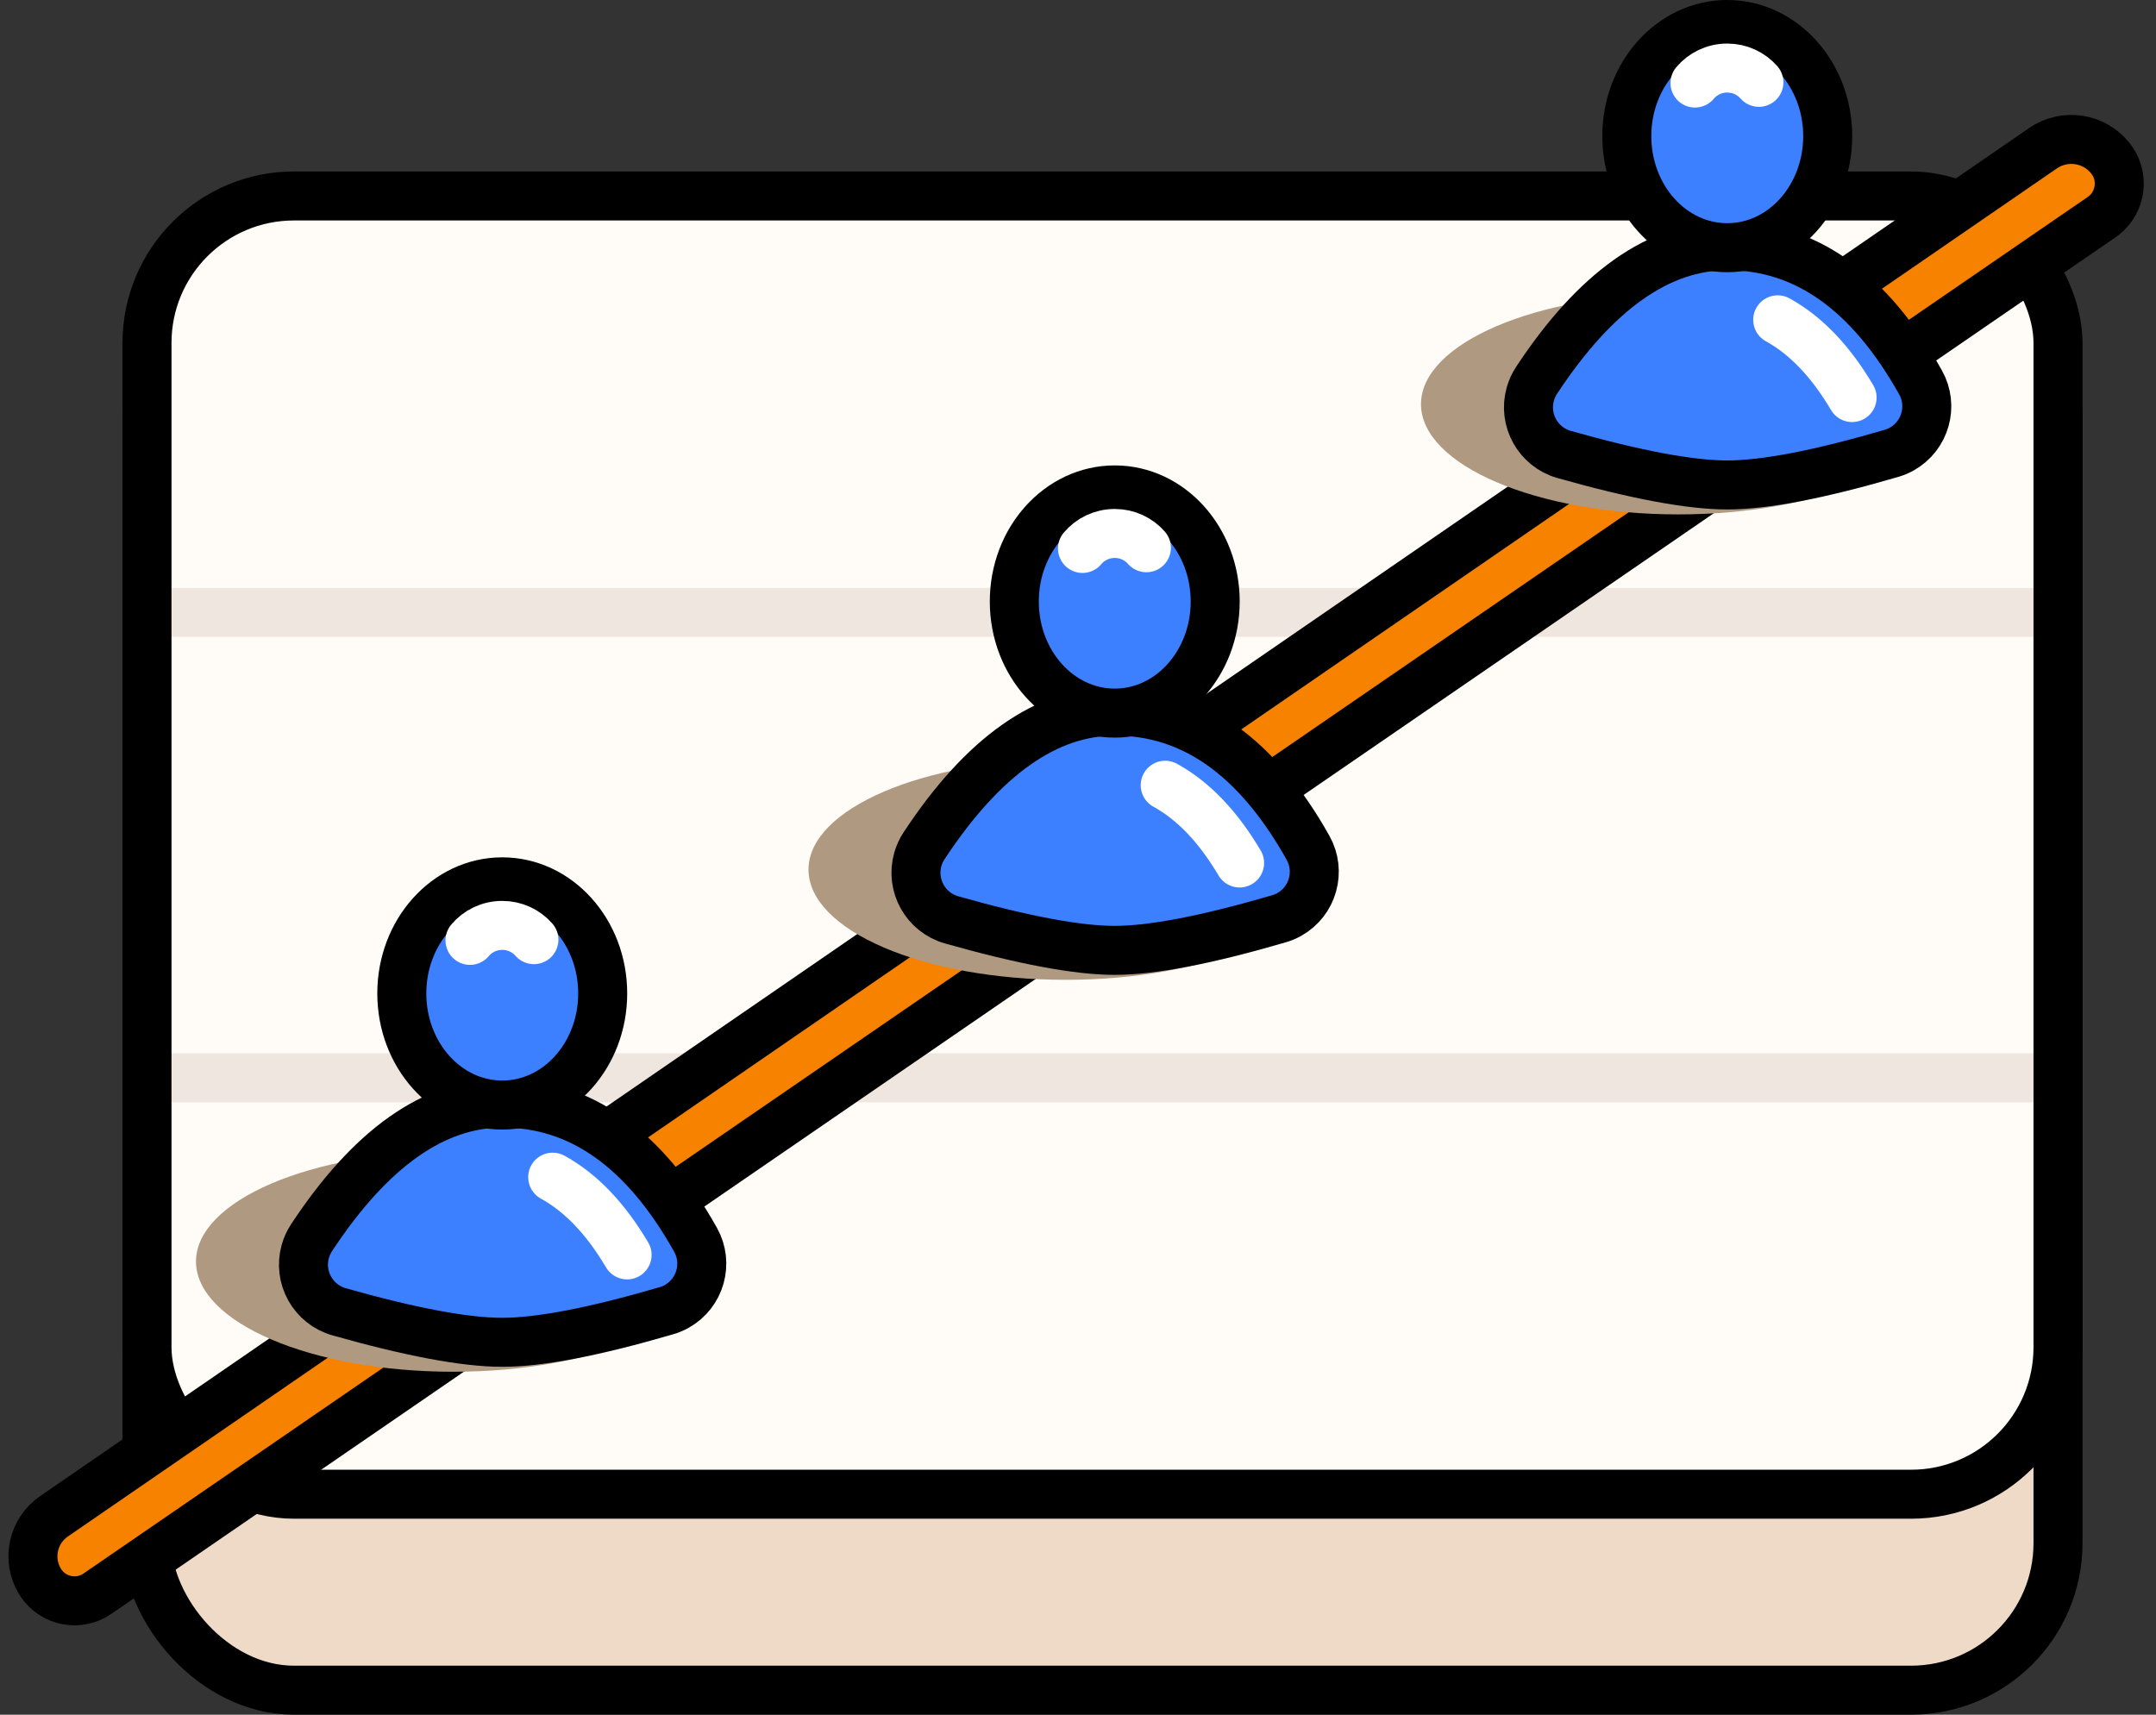<?xml version="1.0" encoding="UTF-8"?>
<svg width="88px" height="70px" viewBox="0 0 88 70" version="1.1" xmlns="http://www.w3.org/2000/svg" xmlns:xlink="http://www.w3.org/1999/xlink">
    <rect x="0" y="0" width="88" height="70" fill="#333333" stroke="none"/>
    <!-- Generator: Sketch 50.2 (55047) - http://www.bohemiancoding.com/sketch -->
    <title>Group 216</title>
    <desc>Created with Sketch.</desc>
    <defs></defs>
    <g id="2.-Graphics" stroke="none" stroke-width="1" fill="none" fill-rule="evenodd">
        <g id="0.-Graphics" transform="translate(-112, -295)">
            <g id="Group" transform="translate(105, 91)">
                <g id="Group-214" transform="translate(5, 0)">
                    <g id="Group-216" transform="translate(2, 204)">
                        <rect id="Rectangle-34" stroke="#000000" stroke-width="2" fill="#EEDAC7" x="6" y="11" width="78" height="58" rx="6"></rect>
                        <rect id="Rectangle-34" stroke="#000000" stroke-width="2" fill="#FFFBF7" x="6" y="8" width="78" height="53" rx="6"></rect>
                        <rect id="Rectangle-47" fill="#B09981" opacity="0.2" x="7" y="24" width="76" height="2"></rect>
                        <rect id="Rectangle-47" fill="#B09981" opacity="0.2" x="7" y="43" width="76" height="2"></rect>
                        <path d="M2.202,61.902 C1.339,62.496 1.088,63.659 1.629,64.556 C1.646,64.584 1.663,64.611 1.681,64.637 C2.197,65.387 3.222,65.578 3.972,65.063 L85.78,8.865 C85.811,8.844 85.84,8.822 85.869,8.799 C86.589,8.231 86.712,7.186 86.143,6.466 C85.478,5.624 84.273,5.442 83.389,6.05 L2.202,61.902 Z" id="Path-28" stroke="#000000" stroke-width="2" fill="#F78200"></path>
                        <ellipse id="Oval-16" fill="#B09981" style="mix-blend-mode: multiply;" cx="18.5" cy="51.5" rx="10.5" ry="4.5"></ellipse>
                        <path d="M20.513,45.032 C23.68,45.032 26.305,46.891 28.389,50.61 L28.389,50.61 C28.929,51.573 28.586,52.792 27.623,53.332 C27.491,53.406 27.351,53.465 27.206,53.507 C24.263,54.368 22.026,54.798 20.496,54.798 C18.994,54.798 16.775,54.383 13.842,53.553 L13.842,53.553 C12.779,53.252 12.161,52.146 12.462,51.084 C12.518,50.887 12.603,50.699 12.716,50.528 C15.129,46.864 17.728,45.032 20.513,45.032 Z" id="Path-18" stroke="#000000" stroke-width="2" fill="#3C7FFF"></path>
                        <ellipse id="Oval-13" stroke="#000000" stroke-width="2" fill="#3C7FFF" cx="20.5" cy="40.556" rx="4.1" ry="4.556"></ellipse>
                        <path d="M21.792,38.361 C21.48,38.004 21.017,37.778 20.5,37.778 C19.969,37.778 19.495,38.017 19.183,38.39" id="Oval-10-Copy" stroke="#FFFFFF" stroke-width="2" stroke-linecap="round" stroke-linejoin="round"></path>
                        <path d="M22.559,48.056 C23.706,48.687 24.719,49.745 25.596,51.23" id="Path-29" stroke="#FFFFFF" stroke-width="2" stroke-linecap="round" stroke-linejoin="round"></path>
                        <ellipse id="Oval-16" fill="#B09981" style="mix-blend-mode: multiply;" cx="43.5" cy="35.5" rx="10.5" ry="4.5"></ellipse>
                        <path d="M45.513,29.032 C48.68,29.032 51.305,30.891 53.389,34.61 L53.389,34.61 C53.929,35.573 53.586,36.792 52.623,37.332 C52.491,37.406 52.351,37.465 52.206,37.507 C49.263,38.368 47.026,38.798 45.496,38.798 C43.994,38.798 41.775,38.383 38.842,37.553 L38.842,37.553 C37.779,37.252 37.161,36.146 37.462,35.084 C37.518,34.887 37.603,34.699 37.716,34.528 C40.129,30.864 42.728,29.032 45.513,29.032 Z" id="Path-18" stroke="#000000" stroke-width="2" fill="#3C7FFF"></path>
                        <ellipse id="Oval-13" stroke="#000000" stroke-width="2" fill="#3C7FFF" cx="45.5" cy="24.556" rx="4.1" ry="4.556"></ellipse>
                        <path d="M46.792,22.361 C46.48,22.004 46.017,21.778 45.5,21.778 C44.969,21.778 44.495,22.017 44.183,22.39" id="Oval-10-Copy" stroke="#FFFFFF" stroke-width="2" stroke-linecap="round" stroke-linejoin="round"></path>
                        <path d="M47.559,32.056 C48.706,32.687 49.719,33.745 50.596,35.23" id="Path-29" stroke="#FFFFFF" stroke-width="2" stroke-linecap="round" stroke-linejoin="round"></path>
                        <ellipse id="Oval-16" fill="#B09981" style="mix-blend-mode: multiply;" cx="68.5" cy="16.5" rx="10.5" ry="4.5"></ellipse>
                        <path d="M70.513,10.032 C73.68,10.032 76.305,11.891 78.389,15.61 L78.389,15.61 C78.929,16.573 78.586,17.792 77.623,18.332 C77.491,18.406 77.351,18.465 77.206,18.507 C74.263,19.368 72.026,19.798 70.496,19.798 C68.994,19.798 66.775,19.383 63.842,18.553 L63.842,18.553 C62.779,18.252 62.161,17.146 62.462,16.084 C62.518,15.887 62.603,15.699 62.716,15.528 C65.129,11.864 67.728,10.032 70.513,10.032 Z" id="Path-18" stroke="#000000" stroke-width="2" fill="#3C7FFF"></path>
                        <ellipse id="Oval-13" stroke="#000000" stroke-width="2" fill="#3C7FFF" cx="70.5" cy="5.556" rx="4.1" ry="4.556"></ellipse>
                        <path d="M71.792,3.361 C71.48,3.004 71.017,2.778 70.5,2.778 C69.969,2.778 69.495,3.017 69.183,3.39" id="Oval-10-Copy" stroke="#FFFFFF" stroke-width="2" stroke-linecap="round" stroke-linejoin="round"></path>
                        <path d="M72.559,13.056 C73.706,13.687 74.719,14.745 75.596,16.23" id="Path-29" stroke="#FFFFFF" stroke-width="2" stroke-linecap="round" stroke-linejoin="round"></path>
                    </g>
                </g>
            </g>
        </g>
    </g>
</svg>